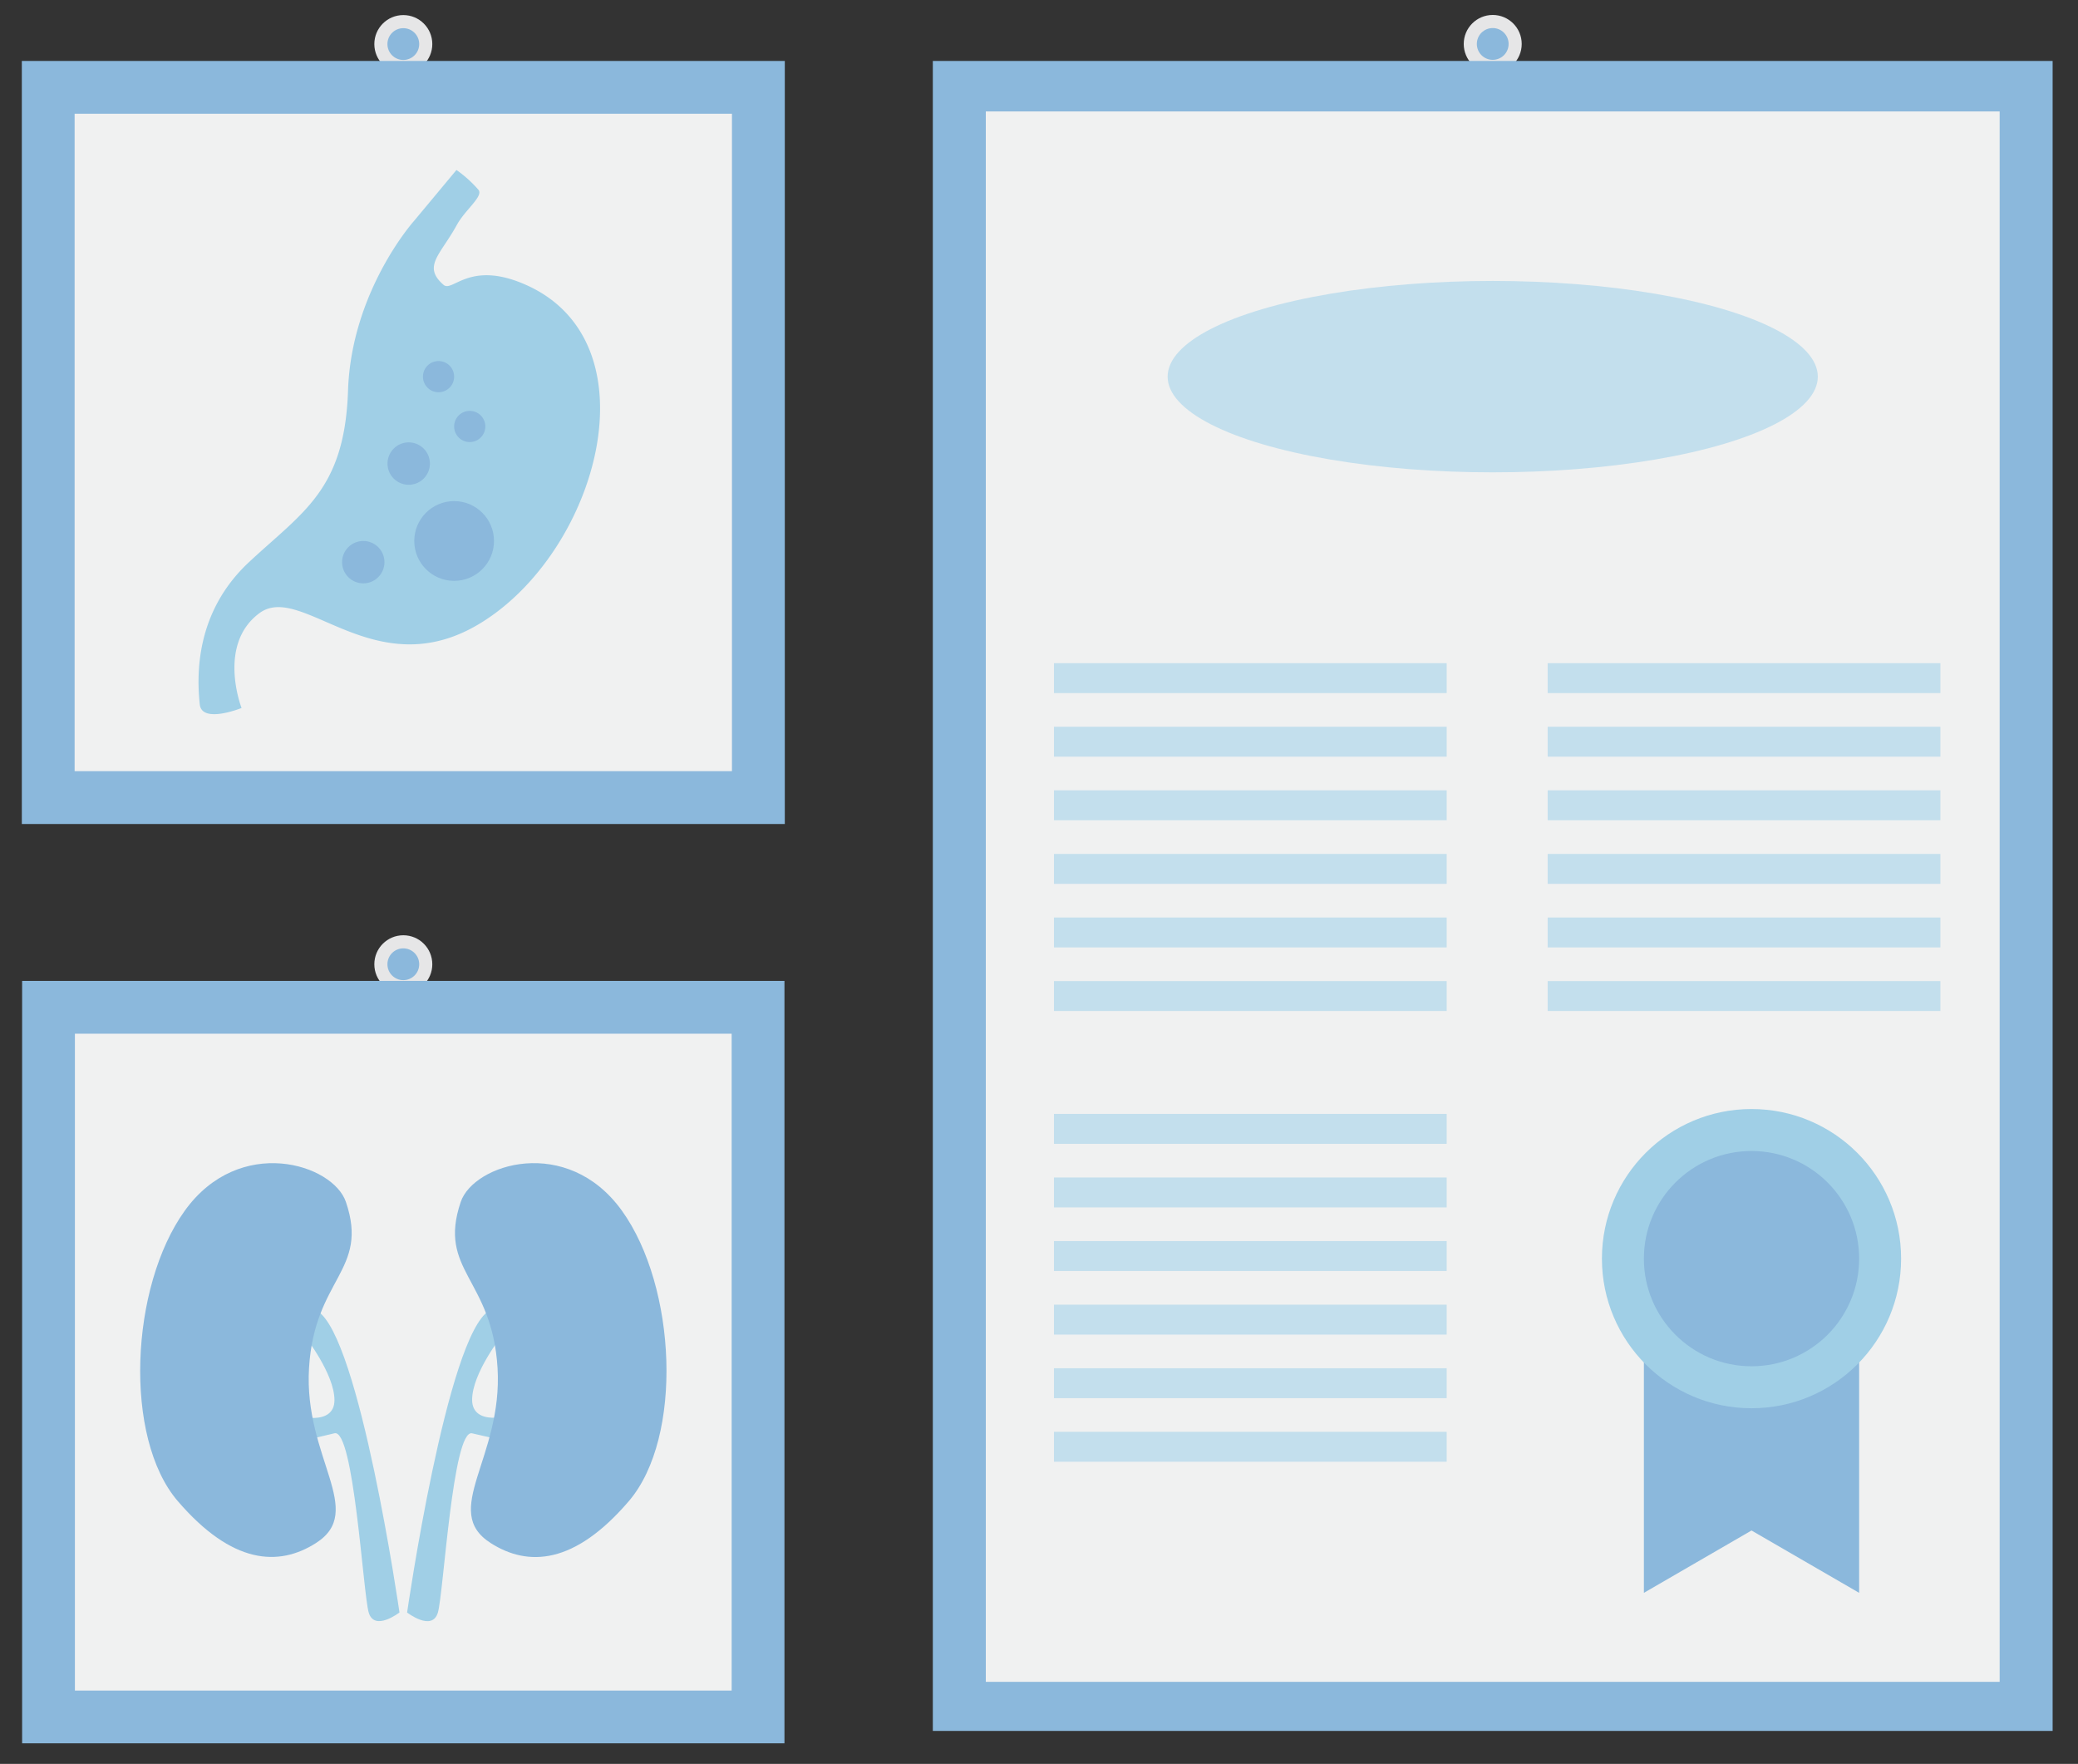 <svg id="Layer_1" data-name="Layer 1" xmlns="http://www.w3.org/2000/svg" viewBox="0 0 357 303"><rect x="0" y="0" width="357" height="303" fill="#333333" stroke="none"/><defs><style>.cls-1{fill:#e6e6e7;}.cls-2{fill:#8bb8dc;}.cls-3{fill:#f0f1f1;}.cls-4{fill:#c3dfed;}.cls-5{fill:#a0cfe6;}</style></defs><title>Pictures</title><circle class="cls-1" cx="69.29" cy="165.64" r="4.98"/><circle class="cls-2" cx="69.29" cy="165.64" r="2.73"/><circle class="cls-1" cx="256.45" cy="7.55" r="4.98"/><circle class="cls-2" cx="256.45" cy="7.55" r="2.73"/><circle class="cls-1" cx="69.29" cy="7.57" r="4.98"/><circle class="cls-2" cx="69.29" cy="7.57" r="2.73"/><rect class="cls-2" x="3.75" y="10.47" width="131.08" height="131.08"/><rect class="cls-3" x="12.82" y="19.54" width="112.93" height="112.93"/><rect class="cls-2" x="160.26" y="10.47" width="192.38" height="286.87"/><rect class="cls-3" x="169.36" y="19.14" width="174.18" height="269.77"/><rect class="cls-2" x="3.8" y="168.5" width="130.97" height="130.97"/><rect class="cls-3" x="12.87" y="177.57" width="112.83" height="112.84"/><ellipse class="cls-4" cx="256.45" cy="64.7" rx="55.85" ry="16.44"/><rect class="cls-4" x="181.07" y="113.92" width="67.47" height="5.14"/><rect class="cls-4" x="181.07" y="124.84" width="67.47" height="5.14"/><rect class="cls-4" x="181.07" y="135.76" width="67.47" height="5.14"/><rect class="cls-4" x="181.07" y="146.69" width="67.47" height="5.14"/><rect class="cls-4" x="181.07" y="157.61" width="67.47" height="5.14"/><rect class="cls-4" x="181.07" y="168.53" width="67.47" height="5.14"/><rect class="cls-4" x="181.07" y="191.35" width="67.47" height="5.14"/><rect class="cls-4" x="181.07" y="202.27" width="67.47" height="5.14"/><rect class="cls-4" x="181.07" y="213.19" width="67.47" height="5.14"/><rect class="cls-4" x="181.07" y="224.12" width="67.47" height="5.14"/><rect class="cls-4" x="181.07" y="235.04" width="67.47" height="5.14"/><rect class="cls-4" x="181.07" y="245.96" width="67.47" height="5.14"/><rect class="cls-4" x="265.89" y="113.92" width="67.47" height="5.14"/><rect class="cls-4" x="265.89" y="124.84" width="67.47" height="5.14"/><rect class="cls-4" x="265.89" y="135.76" width="67.47" height="5.14"/><rect class="cls-4" x="265.89" y="146.69" width="67.47" height="5.14"/><rect class="cls-4" x="265.89" y="157.61" width="67.47" height="5.14"/><rect class="cls-4" x="265.89" y="168.53" width="67.47" height="5.14"/><polygon class="cls-2" points="282.42 273.62 300.91 262.91 319.4 273.62 319.4 216.22 282.42 216.22 282.42 273.62"/><circle class="cls-5" cx="300.91" cy="216.21" r="25.7"/><circle class="cls-2" cx="300.91" cy="216.21" r="18.49"/><path class="cls-5" d="M90.35,48.93c-9.71-4.31-12.58,1.35-14.15,0-3.67-3.2-.54-5.13,2.29-10.3,1.43-2.6,4.55-4.87,3.73-6a20.84,20.84,0,0,0-3.8-3.43L71.09,38S60.36,50,59.79,67.11,52,87.94,42.73,96.61,33.81,116.16,34.32,121c.36,3.38,7.18.62,7.18.62s-4.25-10.9,3.08-16.3,19.85,12.78,37.94,1.74C102.73,94.74,112.75,58.87,90.35,48.93Z"/><circle class="cls-2" cx="78.02" cy="92.93" r="6.85"/><circle class="cls-2" cx="62.41" cy="96.57" r="3.64"/><path class="cls-2" d="M70,76a3.64,3.64,0,1,0,3.85,3.42A3.64,3.64,0,0,0,70,76Z"/><circle class="cls-2" cx="80.7" cy="73.26" r="2.68"/><circle class="cls-2" cx="75.34" cy="64.7" r="2.68"/><path class="cls-5" d="M54.52,225.21c-7.26-4.31-2.16,4.31-2.16,4.31s5.1,6.47,5.1,11-6.67,2.95-7.65,2-1.17,5.69-1.17,5.69,5.49-1.17,8.82-2,4.91,27.44,5.88,30.78,5.29,0,5.29,0S61.78,229.52,54.52,225.21Z"/><path class="cls-2" d="M59.43,206.48c-2.22-6.56-18.28-11.57-27.68,1.49s-10.57,39-1.21,49.89,17.34,11.28,23.72,7.22c8.71-5.53-2.1-14.63-1.17-30.08S63.45,218.29,59.43,206.48Z"/><path class="cls-5" d="M88.76,242.46c-1,1-7.65,2.55-7.65-2s5.1-11,5.1-11,5.1-8.62-2.16-4.31S69.94,277,69.94,277s4.31,3.34,5.29,0,2.55-31.57,5.88-30.78,8.82,2,8.82,2S89.75,241.48,88.76,242.46Z"/><path class="cls-2" d="M79.15,206.48c-4,11.82,5.4,13.07,6.33,28.52s-9.87,24.55-1.16,30.08c6.39,4.07,14.36,3.72,23.72-7.22s8.2-36.83-1.2-49.89S81.37,199.91,79.15,206.48Z"/></svg>
